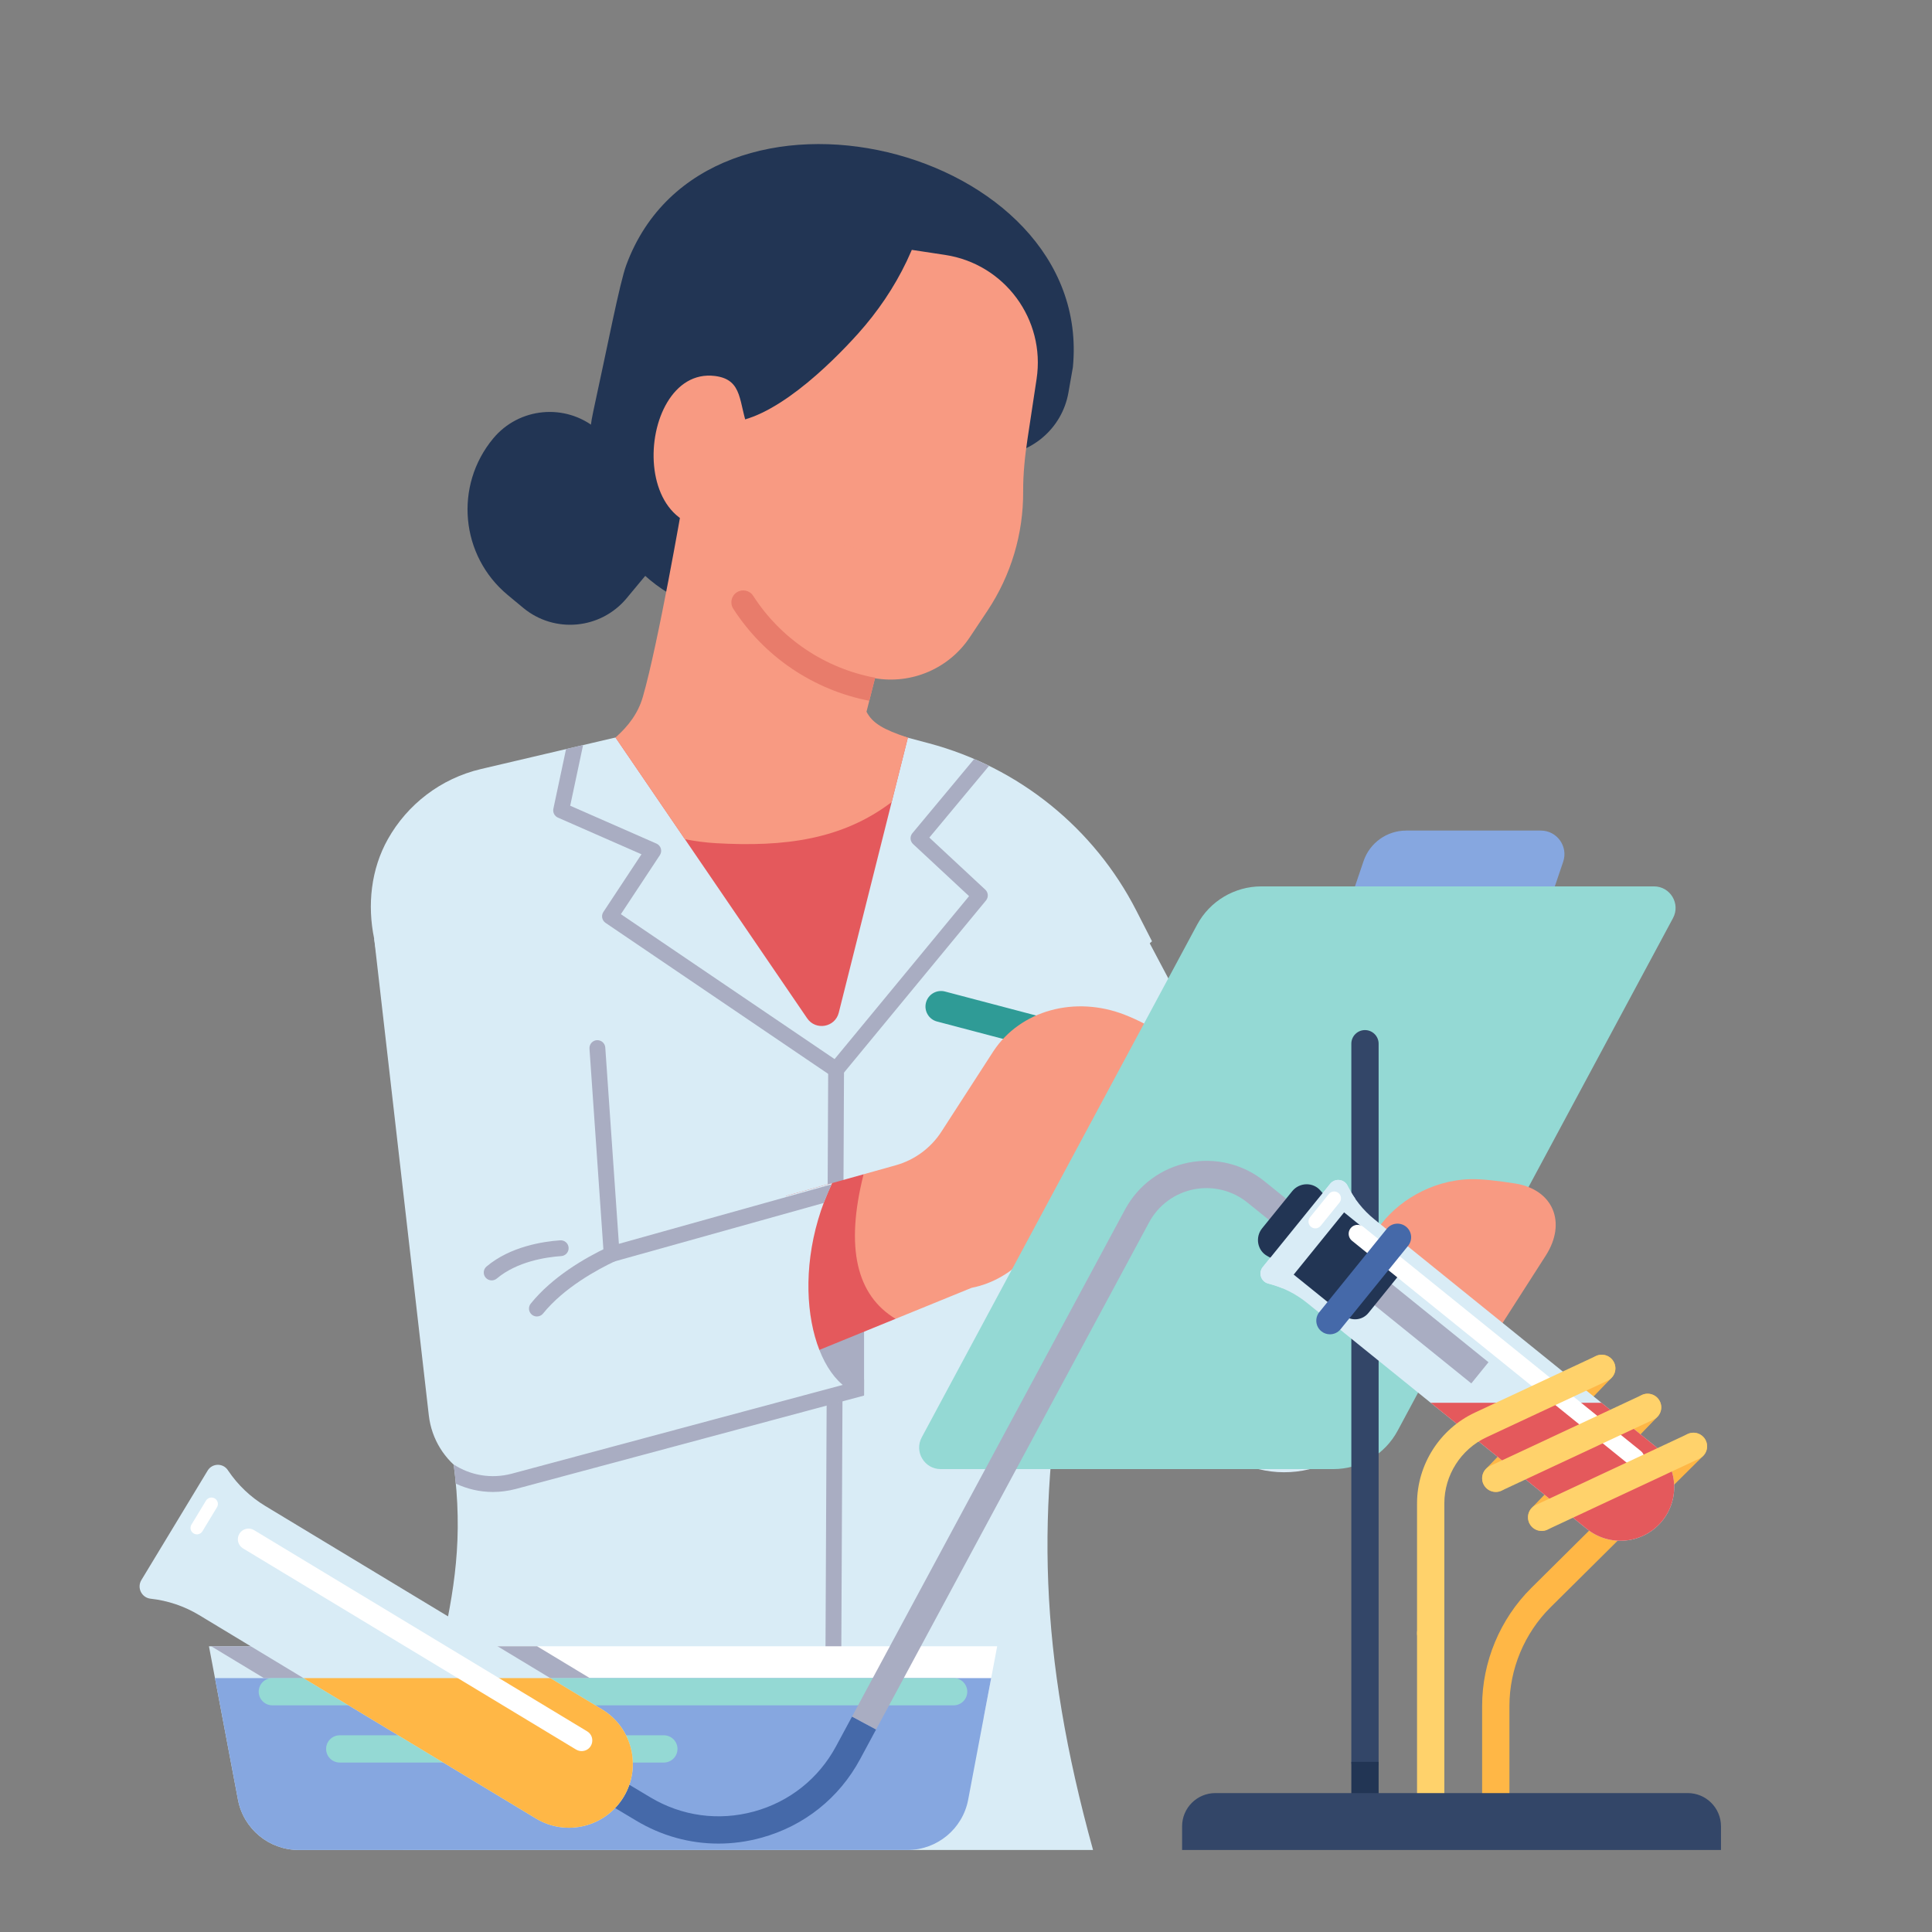 <svg xmlns="http://www.w3.org/2000/svg" xmlns:xlink="http://www.w3.org/1999/xlink" width="500" zoomAndPan="magnify" viewBox="0 0 375 375" height="500" preserveAspectRatio="xMidYMid meet" version="1.0"><rect x="0" y="0" width="375" height="375" fill="#808080" stroke="none"/><defs><clipPath id="56ff41f2f9"><path d="M 71.871 136.012 L 223.734 136.012 L 223.734 359.082 L 71.871 359.082 Z M 71.871 136.012 " clip-rule="nonzero"/></clipPath><clipPath id="21b3e96d4d"><path d="M 160.016 207.156 L 163.93 207.156 L 163.93 359.082 L 160.016 359.082 Z M 160.016 207.156 " clip-rule="nonzero"/></clipPath><clipPath id="f146edc732"><path d="M 229.371 348 L 334.031 348 L 334.031 359.082 L 229.371 359.082 Z M 229.371 348 " clip-rule="nonzero"/></clipPath><clipPath id="3e852a104a"><path d="M 40.402 319.43 L 191 319.43 L 191 359.082 L 40.402 359.082 Z M 40.402 319.43 " clip-rule="nonzero"/></clipPath><clipPath id="d1ba4c51cc"><path d="M 41.656 325.684 L 192.422 325.684 L 192.422 359.082 L 41.656 359.082 Z M 41.656 325.684 " clip-rule="nonzero"/></clipPath></defs><g clip-path="url(#56ff41f2f9)"><path fill="#d9ecf6" d="M 223.605 182.703 L 220.574 176.773 C 212.383 160.742 197.766 148.938 180.355 144.289 L 149.598 136.078 L 93.402 149.258 C 85.5 151.109 79.062 156.176 75.305 162.844 C 72.008 168.695 71.266 175.645 72.629 182.219 L 86.555 275.441 C 93.348 308.184 83.395 318.348 78.16 359.082 L 212.16 359.082 C 201.648 321.043 200.996 292.586 207.617 258.324 C 210.789 241.922 209.75 226.824 207.016 210.426 C 207.016 197.586 213.965 191.195 223.605 182.703 " fill-opacity="1" fill-rule="nonzero"/></g><g clip-path="url(#21b3e96d4d)"><path fill="#a9adc2" d="M 163.117 359.082 L 163.824 207.297 L 160.754 207.281 L 160.047 359.082 L 163.117 359.082 " fill-opacity="1" fill-rule="nonzero"/></g><path fill="#223554" d="M 192.805 88.43 C 199.988 88.43 206.133 83.277 207.379 76.215 L 208.246 71.277 C 212.414 28.25 137.047 9.648 121.57 51.418 C 120.27 54.922 117.883 67.387 115.152 79.863 C 111.484 96.621 120.855 113.336 136.684 118.277 L 155.164 124.047 C 157.141 124.664 159.129 125.098 161.105 125.379 L 192.805 88.43 " fill-opacity="1" fill-rule="nonzero"/><path fill="#d9ecf6" d="M 254.809 278.203 L 239.961 279.703 C 236.238 280.078 232.652 278.188 230.867 274.906 L 195.148 209.234 C 198.324 190.145 204.719 176.32 219.793 176.738 L 263.984 260.156 C 268.238 268.254 263.633 277.309 254.809 278.203 " fill-opacity="1" fill-rule="nonzero"/><path fill="#223554" d="M 121.621 116.125 L 135.426 99.52 L 115.797 83.242 C 109.742 78.219 100.762 79.051 95.734 85.098 C 88.109 94.27 89.371 107.875 98.551 115.492 L 101.555 117.984 C 107.609 123.004 116.59 122.172 121.621 116.125 " fill-opacity="1" fill-rule="nonzero"/><path fill="#e4595c" d="M 176.211 143.184 L 149.598 136.078 L 119.469 143.145 L 156.668 197.652 C 158.328 200.086 162.09 199.418 162.805 196.559 L 176.211 143.184 " fill-opacity="1" fill-rule="nonzero"/><path fill="#f89a82" d="M 191.676 118.527 L 188.234 123.695 C 184.203 129.75 176.98 132.863 169.805 131.645 C 155.871 129.27 144.684 118.852 141.34 105.137 L 138.742 94.48 L 141.523 74.199 C 145.422 72.926 148.211 69.516 148.742 65.457 L 148.773 65.223 C 150.332 53.91 160.855 46.055 172.156 47.766 L 183.434 49.477 C 194.996 51.223 202.949 62 201.203 73.551 L 199.449 85.137 C 198.934 88.539 198.574 91.973 198.594 95.414 C 198.641 103.602 196.25 111.652 191.676 118.527 " fill-opacity="1" fill-rule="nonzero"/><path fill="#223554" d="M 141.016 81.969 C 149.766 81.938 161.145 70.773 166.535 64.773 C 174.156 56.289 179.41 45.812 180.711 34.477 C 164.801 29.594 138.551 43.312 137.031 60.535 C 136.602 65.398 138.66 78.027 141.016 81.969 " fill-opacity="1" fill-rule="nonzero"/><path fill="#d9ecf6" d="M 280.469 195.332 L 241.941 244.988 L 231.637 276.051 L 233.578 278.391 C 243.012 289.742 261.02 287.648 267.594 274.438 L 304.375 200.465 L 280.469 195.332 " fill-opacity="1" fill-rule="nonzero"/><path fill="#2f9b96" d="M 229.109 207.602 C 228.688 209.207 227.035 210.168 225.426 209.746 L 181.879 198.277 C 180.27 197.855 179.309 196.207 179.734 194.602 C 180.156 192.992 181.809 192.031 183.418 192.453 L 226.965 203.922 C 228.574 204.344 229.535 205.992 229.109 207.602 " fill-opacity="1" fill-rule="nonzero"/><path fill="#a9adc2" d="M 167.715 270.789 L 143.594 264.051 L 161.375 229.672 L 167.715 229.672 L 167.715 270.789 " fill-opacity="1" fill-rule="nonzero"/><path fill="#e4595c" d="M 167.625 227.926 L 152.598 232.125 L 149.258 266.004 L 173.828 255.984 L 167.625 227.926 " fill-opacity="1" fill-rule="nonzero"/><path fill="#f89a82" d="M 173.828 255.984 L 188.609 249.957 C 192.734 249.168 196.613 246.848 199.32 243.715 L 213.465 227.352 C 215.703 224.766 218.559 222.789 221.773 221.605 L 229.348 218.816 C 234.371 216.965 236.035 210.594 232.434 206.641 C 228.578 202.422 223.742 199.094 218.355 196.984 C 208.66 193.184 198.066 196.105 192.832 204.023 L 182.734 219.645 C 180.676 222.832 177.52 225.156 173.859 226.18 L 167.625 227.926 C 164.02 242.211 166.262 251.41 173.828 255.984 " fill-opacity="1" fill-rule="nonzero"/><path fill="#f89a82" d="M 132.418 98.012 C 132.418 98.012 127.773 124.887 124.77 135.281 C 123.855 138.453 121.949 140.957 119.469 143.145 L 132.941 162.891 C 134.93 163.277 136.949 163.547 138.996 163.664 C 152.242 164.422 163.457 162.984 173.074 155.68 L 176.211 143.18 C 171.492 141.598 169.367 140.414 168.188 138.145 L 175.625 108.793 L 132.418 98.012 " fill-opacity="1" fill-rule="nonzero"/><path fill="#e87c6b" d="M 168.723 136.02 C 157.887 133.922 148.301 127.445 142.32 118.145 C 141.633 117.074 141.945 115.648 143.016 114.965 C 144.086 114.277 145.512 114.586 146.199 115.656 C 151.547 123.977 160.148 129.742 169.859 131.551 L 168.723 136.02 " fill-opacity="1" fill-rule="nonzero"/><path fill="#86a7e0" d="M 301.125 174.012 L 262.336 174.012 L 264.664 167.145 C 265.863 163.602 269.191 161.215 272.938 161.215 L 299.074 161.215 C 302.211 161.215 304.418 164.293 303.414 167.258 L 301.125 174.012 " fill-opacity="1" fill-rule="nonzero"/><path fill="#94d9d4" d="M 182.594 285.152 L 258.805 285.152 C 264.023 285.152 268.816 282.289 271.281 277.699 L 324.727 178.207 C 326.227 175.422 324.203 172.047 321.039 172.047 L 244.828 172.047 C 239.613 172.047 234.816 174.91 232.352 179.5 L 178.906 278.996 C 177.41 281.781 179.43 285.152 182.594 285.152 " fill-opacity="1" fill-rule="nonzero"/><path fill="#f89a82" d="M 280.363 260.789 C 278.957 259.523 277.438 258.344 275.797 257.262 L 268.902 252.711 C 258.539 245.871 270.047 229.293 285.371 228.879 C 287.527 228.82 290.758 229.188 294.086 229.715 C 301.43 230.871 304.164 237.254 300.031 243.711 L 290.18 259.078 C 287.215 263.707 282.312 266.746 276.844 267.34 L 280.363 260.789 " fill-opacity="1" fill-rule="nonzero"/><path fill="#d9ecf6" d="M 161.508 229.637 L 119.469 241.391 L 115.559 184.957 C 114.977 176.539 106.598 170.934 98.578 173.598 L 72.629 182.219 L 83.23 274.703 C 84.312 284.133 93.516 290.406 102.699 287.98 L 167.715 270.789 C 157.832 269.16 152.535 248.488 161.508 229.637 " fill-opacity="1" fill-rule="nonzero"/><path fill="#a9adc2" d="M 108.297 158.699 L 124.512 165.816 L 117.113 177.016 C 116.652 177.715 116.84 178.66 117.535 179.129 L 161.426 208.898 C 161.691 209.074 161.988 209.16 162.289 209.16 C 162.73 209.16 163.172 208.969 163.477 208.605 L 191.383 174.777 C 191.898 174.152 191.836 173.23 191.242 172.68 L 180.383 162.574 L 191.969 148.66 C 191.02 148.191 190.059 147.746 189.082 147.328 L 177.094 161.727 C 176.574 162.352 176.629 163.273 177.227 163.828 L 188.094 173.941 L 161.992 205.57 L 120.512 177.441 L 128.078 165.988 C 128.328 165.609 128.398 165.141 128.27 164.707 C 128.141 164.273 127.828 163.918 127.414 163.738 L 110.676 156.391 L 113.176 144.621 L 109.871 145.395 L 107.41 156.977 C 107.262 157.688 107.629 158.406 108.297 158.699 " fill-opacity="1" fill-rule="nonzero"/><path fill="#a9adc2" d="M 159.875 233.496 L 119.133 244.887 C 119 244.926 118.859 244.941 118.723 244.941 C 118.406 244.941 118.098 244.848 117.836 244.664 C 117.457 244.398 117.219 243.977 117.188 243.516 L 114.418 203.539 C 114.359 202.691 115 201.957 115.844 201.898 C 116.707 201.852 117.426 202.48 117.484 203.324 L 120.125 241.426 L 161.387 229.887 L 159.875 233.496 " fill-opacity="1" fill-rule="nonzero"/><path fill="#a9adc2" d="M 167.715 267.699 L 99.309 286.047 C 95.375 287.086 91.32 286.379 88.059 284.254 C 88.227 285.527 88.355 286.758 88.469 287.973 C 90.707 289.02 93.152 289.59 95.664 289.59 C 97.133 289.59 98.625 289.398 100.098 289.012 L 167.711 270.879 L 167.715 267.699 " fill-opacity="1" fill-rule="nonzero"/><path fill="#a9adc2" d="M 104.211 255.527 C 103.871 255.527 103.531 255.418 103.246 255.188 C 102.586 254.656 102.484 253.691 103.016 253.031 C 107.227 247.816 113.523 244.168 118.066 242.023 C 118.832 241.66 119.746 241.988 120.109 242.754 C 120.473 243.52 120.145 244.434 119.379 244.797 C 115.898 246.438 109.457 249.945 105.406 254.957 C 105.105 255.332 104.66 255.527 104.211 255.527 " fill-opacity="1" fill-rule="nonzero"/><path fill="#a9adc2" d="M 95.434 248.523 C 94.996 248.523 94.559 248.34 94.258 247.98 C 93.711 247.332 93.793 246.363 94.445 245.82 C 99.059 241.945 105.375 240.977 108.73 240.746 C 109.598 240.699 110.309 241.324 110.367 242.168 C 110.426 243.012 109.789 243.746 108.941 243.805 C 105.961 244.012 100.367 244.852 96.422 248.168 C 96.133 248.406 95.781 248.523 95.434 248.523 " fill-opacity="1" fill-rule="nonzero"/><path fill="#f89a82" d="M 145.305 83.445 C 143.289 78.277 144.375 73.672 138.758 72.977 C 122.547 70.957 120.707 112.398 147.125 100.246 L 145.305 83.445 " fill-opacity="1" fill-rule="nonzero"/><path fill="#ffd26b" d="M 277.695 352.48 C 276.234 352.48 275.047 351.293 275.047 349.832 L 275.047 317.008 C 275.047 315.547 276.234 314.359 277.695 314.359 C 279.16 314.359 280.344 315.547 280.344 317.008 L 280.344 349.832 C 280.344 351.293 279.16 352.48 277.695 352.48 " fill-opacity="1" fill-rule="nonzero"/><path fill="#334668" d="M 264.941 344.617 C 263.48 344.617 262.293 343.434 262.293 341.973 L 262.293 202.582 C 262.293 201.125 263.48 199.938 264.941 199.938 C 266.402 199.938 267.59 201.125 267.59 202.582 L 267.59 341.973 C 267.59 343.434 266.402 344.617 264.941 344.617 " fill-opacity="1" fill-rule="nonzero"/><path fill="#ffb746" d="M 290.328 352.23 C 288.871 352.23 287.68 351.043 287.68 349.582 L 287.68 331.109 C 287.68 322.582 291.16 314.238 297.219 308.227 L 326.832 278.855 C 327.867 277.828 329.543 277.832 330.578 278.871 C 331.609 279.91 331.605 281.582 330.566 282.613 L 300.953 311.98 C 295.887 317.008 292.98 323.98 292.98 331.109 L 292.98 349.582 C 292.98 351.043 291.793 352.23 290.328 352.23 " fill-opacity="1" fill-rule="nonzero"/><path fill="#223554" d="M 267.59 349.125 L 262.293 349.125 L 262.293 341.973 L 267.59 341.973 L 267.59 349.125 " fill-opacity="1" fill-rule="nonzero"/><path fill="#ffb746" d="M 299.23 297.152 C 298.57 297.152 297.91 296.906 297.395 296.414 C 296.34 295.402 296.309 293.727 297.324 292.672 L 317.891 271.332 C 318.902 270.277 320.582 270.246 321.633 271.258 C 322.691 272.27 322.723 273.945 321.707 274.996 L 301.137 296.34 C 300.621 296.879 299.926 297.152 299.23 297.152 " fill-opacity="1" fill-rule="nonzero"/><path fill="#ffb746" d="M 290.332 289.586 C 289.668 289.586 289.008 289.34 288.496 288.844 C 287.441 287.832 287.41 286.156 288.426 285.105 L 308.988 263.762 C 310.004 262.707 311.684 262.676 312.734 263.691 C 313.789 264.703 313.82 266.379 312.805 267.43 L 292.238 288.773 C 291.719 289.309 291.027 289.586 290.332 289.586 " fill-opacity="1" fill-rule="nonzero"/><g clip-path="url(#f146edc732)"><path fill="#334668" d="M 229.445 359.082 L 334.043 359.082 L 334.043 354.484 C 334.043 350.922 331.152 348.035 327.586 348.035 L 235.902 348.035 C 232.34 348.035 229.445 350.922 229.445 354.484 L 229.445 359.082 " fill-opacity="1" fill-rule="nonzero"/></g><g clip-path="url(#3e852a104a)"><path fill="#d9ecf6" d="M 93.895 333.418 L 93.895 319.539 L 40.559 319.539 L 46.188 349.32 C 47.258 354.98 52.211 359.082 57.977 359.082 L 176.133 359.082 C 181.898 359.082 186.852 354.98 187.922 349.32 L 190.93 333.418 L 93.895 333.418 " fill-opacity="1" fill-rule="nonzero"/></g><path fill="#ffffff" d="M 93.895 333.418 L 190.93 333.418 L 193.555 319.539 L 93.895 319.539 L 93.895 333.418 " fill-opacity="1" fill-rule="nonzero"/><g clip-path="url(#d1ba4c51cc)"><path fill="#86a7e0" d="M 192.387 325.715 L 187.922 349.32 C 186.852 354.98 181.898 359.082 176.133 359.082 L 57.977 359.082 C 52.211 359.082 47.258 354.98 46.188 349.32 L 41.727 325.715 L 192.387 325.715 " fill-opacity="1" fill-rule="nonzero"/></g><path fill="#a9adc2" d="M 51.219 325.715 L 40.996 319.539 L 104.25 319.539 L 114.473 325.715 L 51.219 325.715 " fill-opacity="1" fill-rule="nonzero"/><path fill="#94d9d4" d="M 185.102 331.004 L 52.863 331.004 C 51.398 331.004 50.215 329.816 50.215 328.359 C 50.215 326.898 51.398 325.715 52.863 325.715 L 185.102 325.715 C 186.562 325.715 187.746 326.898 187.746 328.359 C 187.746 329.816 186.562 331.004 185.102 331.004 " fill-opacity="1" fill-rule="nonzero"/><path fill="#94d9d4" d="M 128.852 342.109 L 65.945 342.109 C 64.48 342.109 63.297 340.926 63.297 339.465 C 63.297 338.004 64.48 336.82 65.945 336.82 L 128.852 336.82 C 130.312 336.82 131.5 338.004 131.5 339.465 C 131.5 340.926 130.312 342.109 128.852 342.109 " fill-opacity="1" fill-rule="nonzero"/><path fill="#d9ecf6" d="M 321.094 280.559 L 266.785 236.684 C 264.59 234.914 262.812 232.684 261.57 230.152 C 260.922 228.828 259.113 228.625 258.184 229.773 L 245.109 245.922 C 244.18 247.07 244.754 248.789 246.191 249.148 C 248.926 249.832 251.484 251.105 253.676 252.875 L 307.98 296.746 C 312.395 300.309 318.844 299.695 322.504 295.367 C 326.27 290.906 325.637 284.227 321.094 280.559 " fill-opacity="1" fill-rule="nonzero"/><path fill="#e4595c" d="M 310.848 272.277 L 321.094 280.559 C 325.637 284.227 326.27 290.906 322.504 295.367 C 318.844 299.695 312.395 300.309 307.98 296.746 L 277.695 272.277 L 310.848 272.277 " fill-opacity="1" fill-rule="nonzero"/><path fill="#4569a9" d="M 139.441 357.84 C 133.883 357.84 128.41 356.336 123.492 353.391 L 43.867 305.711 L 46.59 301.176 L 126.219 348.855 C 132.336 352.52 139.492 353.492 146.379 351.605 C 153.258 349.711 158.906 345.215 162.285 338.934 L 165.379 333.188 L 170.047 335.691 L 166.953 341.438 C 162.883 349.004 156.074 354.426 147.785 356.703 C 145.02 357.465 142.219 357.84 139.441 357.84 " fill-opacity="1" fill-rule="nonzero"/><path fill="#a9adc2" d="M 170.047 335.691 L 165.379 333.188 L 218.375 234.754 C 220.914 230.043 225.383 226.73 230.637 225.672 C 235.898 224.617 241.297 225.941 245.465 229.309 L 288.914 264.406 L 285.582 268.52 L 242.133 233.422 C 239.191 231.051 235.387 230.121 231.684 230.859 C 227.977 231.605 224.828 233.938 223.039 237.262 L 170.047 335.691 " fill-opacity="1" fill-rule="nonzero"/><path fill="#223554" d="M 271.207 247.934 C 272.363 246.508 272.141 244.414 270.711 243.262 L 259.309 234.047 C 258.219 233.168 257.211 232.18 256.309 231.102 C 254.871 229.398 252.215 229.477 250.816 231.211 L 244.973 238.422 C 243.574 240.152 244.051 242.766 246.016 243.809 C 247.262 244.469 248.441 245.242 249.527 246.125 L 260.934 255.336 C 262.363 256.492 264.457 256.27 265.613 254.844 L 271.207 247.934 " fill-opacity="1" fill-rule="nonzero"/><path fill="#ffffff" d="M 318.508 281.66 L 264.609 238.125 C 263.859 237.523 262.766 237.637 262.16 238.383 C 261.555 239.133 261.672 240.227 262.422 240.832 L 316.312 284.367 C 317.527 285.348 319.32 284.363 319.141 282.812 C 319.086 282.359 318.859 281.949 318.508 281.66 " fill-opacity="1" fill-rule="nonzero"/><path fill="#d9ecf6" d="M 261.57 230.152 C 260.922 228.828 259.113 228.625 258.188 229.773 L 245.109 245.922 C 244.18 247.07 244.758 248.793 246.191 249.148 C 247.133 249.383 248.055 249.695 248.945 250.066 L 263.047 232.656 C 262.496 231.859 262 231.027 261.57 230.152 " fill-opacity="1" fill-rule="nonzero"/><path fill="#ffffff" d="M 259.988 233.426 L 256.336 237.938 C 255.875 238.504 255.039 238.594 254.469 238.133 C 253.898 237.672 253.812 236.84 254.273 236.27 L 257.926 231.758 C 258.387 231.188 259.223 231.102 259.793 231.562 C 260.363 232.023 260.449 232.855 259.988 233.426 " fill-opacity="1" fill-rule="nonzero"/><path fill="#4569a9" d="M 258.141 258.988 C 257.555 258.988 256.965 258.797 256.477 258.398 C 255.336 257.48 255.164 255.816 256.082 254.68 L 269.191 238.488 C 270.113 237.355 271.781 237.18 272.918 238.098 C 274.055 239.016 274.23 240.684 273.309 241.816 L 260.199 258.008 C 259.676 258.652 258.91 258.988 258.141 258.988 " fill-opacity="1" fill-rule="nonzero"/><path fill="#d9ecf6" d="M 104.027 352.973 L 38.66 313.492 C 35.789 311.758 32.574 310.672 29.242 310.309 C 27.492 310.121 26.535 308.184 27.445 306.684 L 40.305 285.438 C 41.184 283.988 43.27 283.938 44.219 285.344 L 44.281 285.438 C 46.16 288.234 48.617 290.574 51.488 292.309 L 116.855 331.789 C 122.699 335.32 124.582 342.91 121.062 348.758 C 117.531 354.629 109.895 356.52 104.027 352.973 " fill-opacity="1" fill-rule="nonzero"/><path fill="#ffffff" d="M 39.293 297.219 L 42.113 292.559 C 42.469 291.973 42.281 291.207 41.691 290.852 C 41.102 290.496 40.336 290.684 39.98 291.273 L 37.16 295.93 C 36.805 296.52 36.992 297.281 37.582 297.641 C 38.172 297.996 38.938 297.805 39.293 297.219 " fill-opacity="1" fill-rule="nonzero"/><path fill="#ffb746" d="M 106.797 325.715 L 116.855 331.789 C 122.699 335.32 124.582 342.91 121.062 348.758 C 117.531 354.629 109.895 356.52 104.027 352.973 L 58.895 325.715 L 106.797 325.715 " fill-opacity="1" fill-rule="nonzero"/><path fill="#ffffff" d="M 111.82 339.59 L 47.164 300.539 C 46.188 299.949 45.871 298.676 46.465 297.699 C 47.055 296.719 48.332 296.406 49.309 296.996 L 113.965 336.051 C 115.555 337.012 115.172 339.414 113.363 339.836 C 112.84 339.961 112.285 339.871 111.82 339.59 " fill-opacity="1" fill-rule="nonzero"/><path fill="#ffd26b" d="M 299.234 297.152 C 298.238 297.152 297.281 296.586 296.832 295.629 C 296.215 294.305 296.785 292.73 298.109 292.109 L 327.574 278.34 C 328.898 277.723 330.477 278.289 331.098 279.613 C 331.715 280.938 331.145 282.512 329.82 283.129 L 300.355 296.902 C 299.992 297.074 299.613 297.152 299.234 297.152 " fill-opacity="1" fill-rule="nonzero"/><path fill="#ffd26b" d="M 290.336 289.582 C 289.34 289.582 288.383 289.02 287.934 288.059 C 287.316 286.734 287.887 285.16 289.211 284.543 L 318.68 270.77 C 320 270.145 321.578 270.719 322.199 272.043 C 322.816 273.367 322.25 274.941 320.922 275.559 L 291.453 289.332 C 291.094 289.504 290.711 289.582 290.336 289.582 " fill-opacity="1" fill-rule="nonzero"/><path fill="#ffd26b" d="M 277.695 319.652 C 276.234 319.652 275.047 318.465 275.047 317.008 L 275.047 291.812 C 275.047 284.293 279.453 277.371 286.273 274.184 L 309.773 263.199 C 311.098 262.578 312.68 263.152 313.297 264.473 C 313.918 265.797 313.344 267.371 312.023 267.992 L 288.52 278.977 C 283.551 281.297 280.344 286.336 280.344 291.812 L 280.344 317.008 C 280.344 318.465 279.156 319.652 277.695 319.652 " fill-opacity="1" fill-rule="nonzero"/></svg>